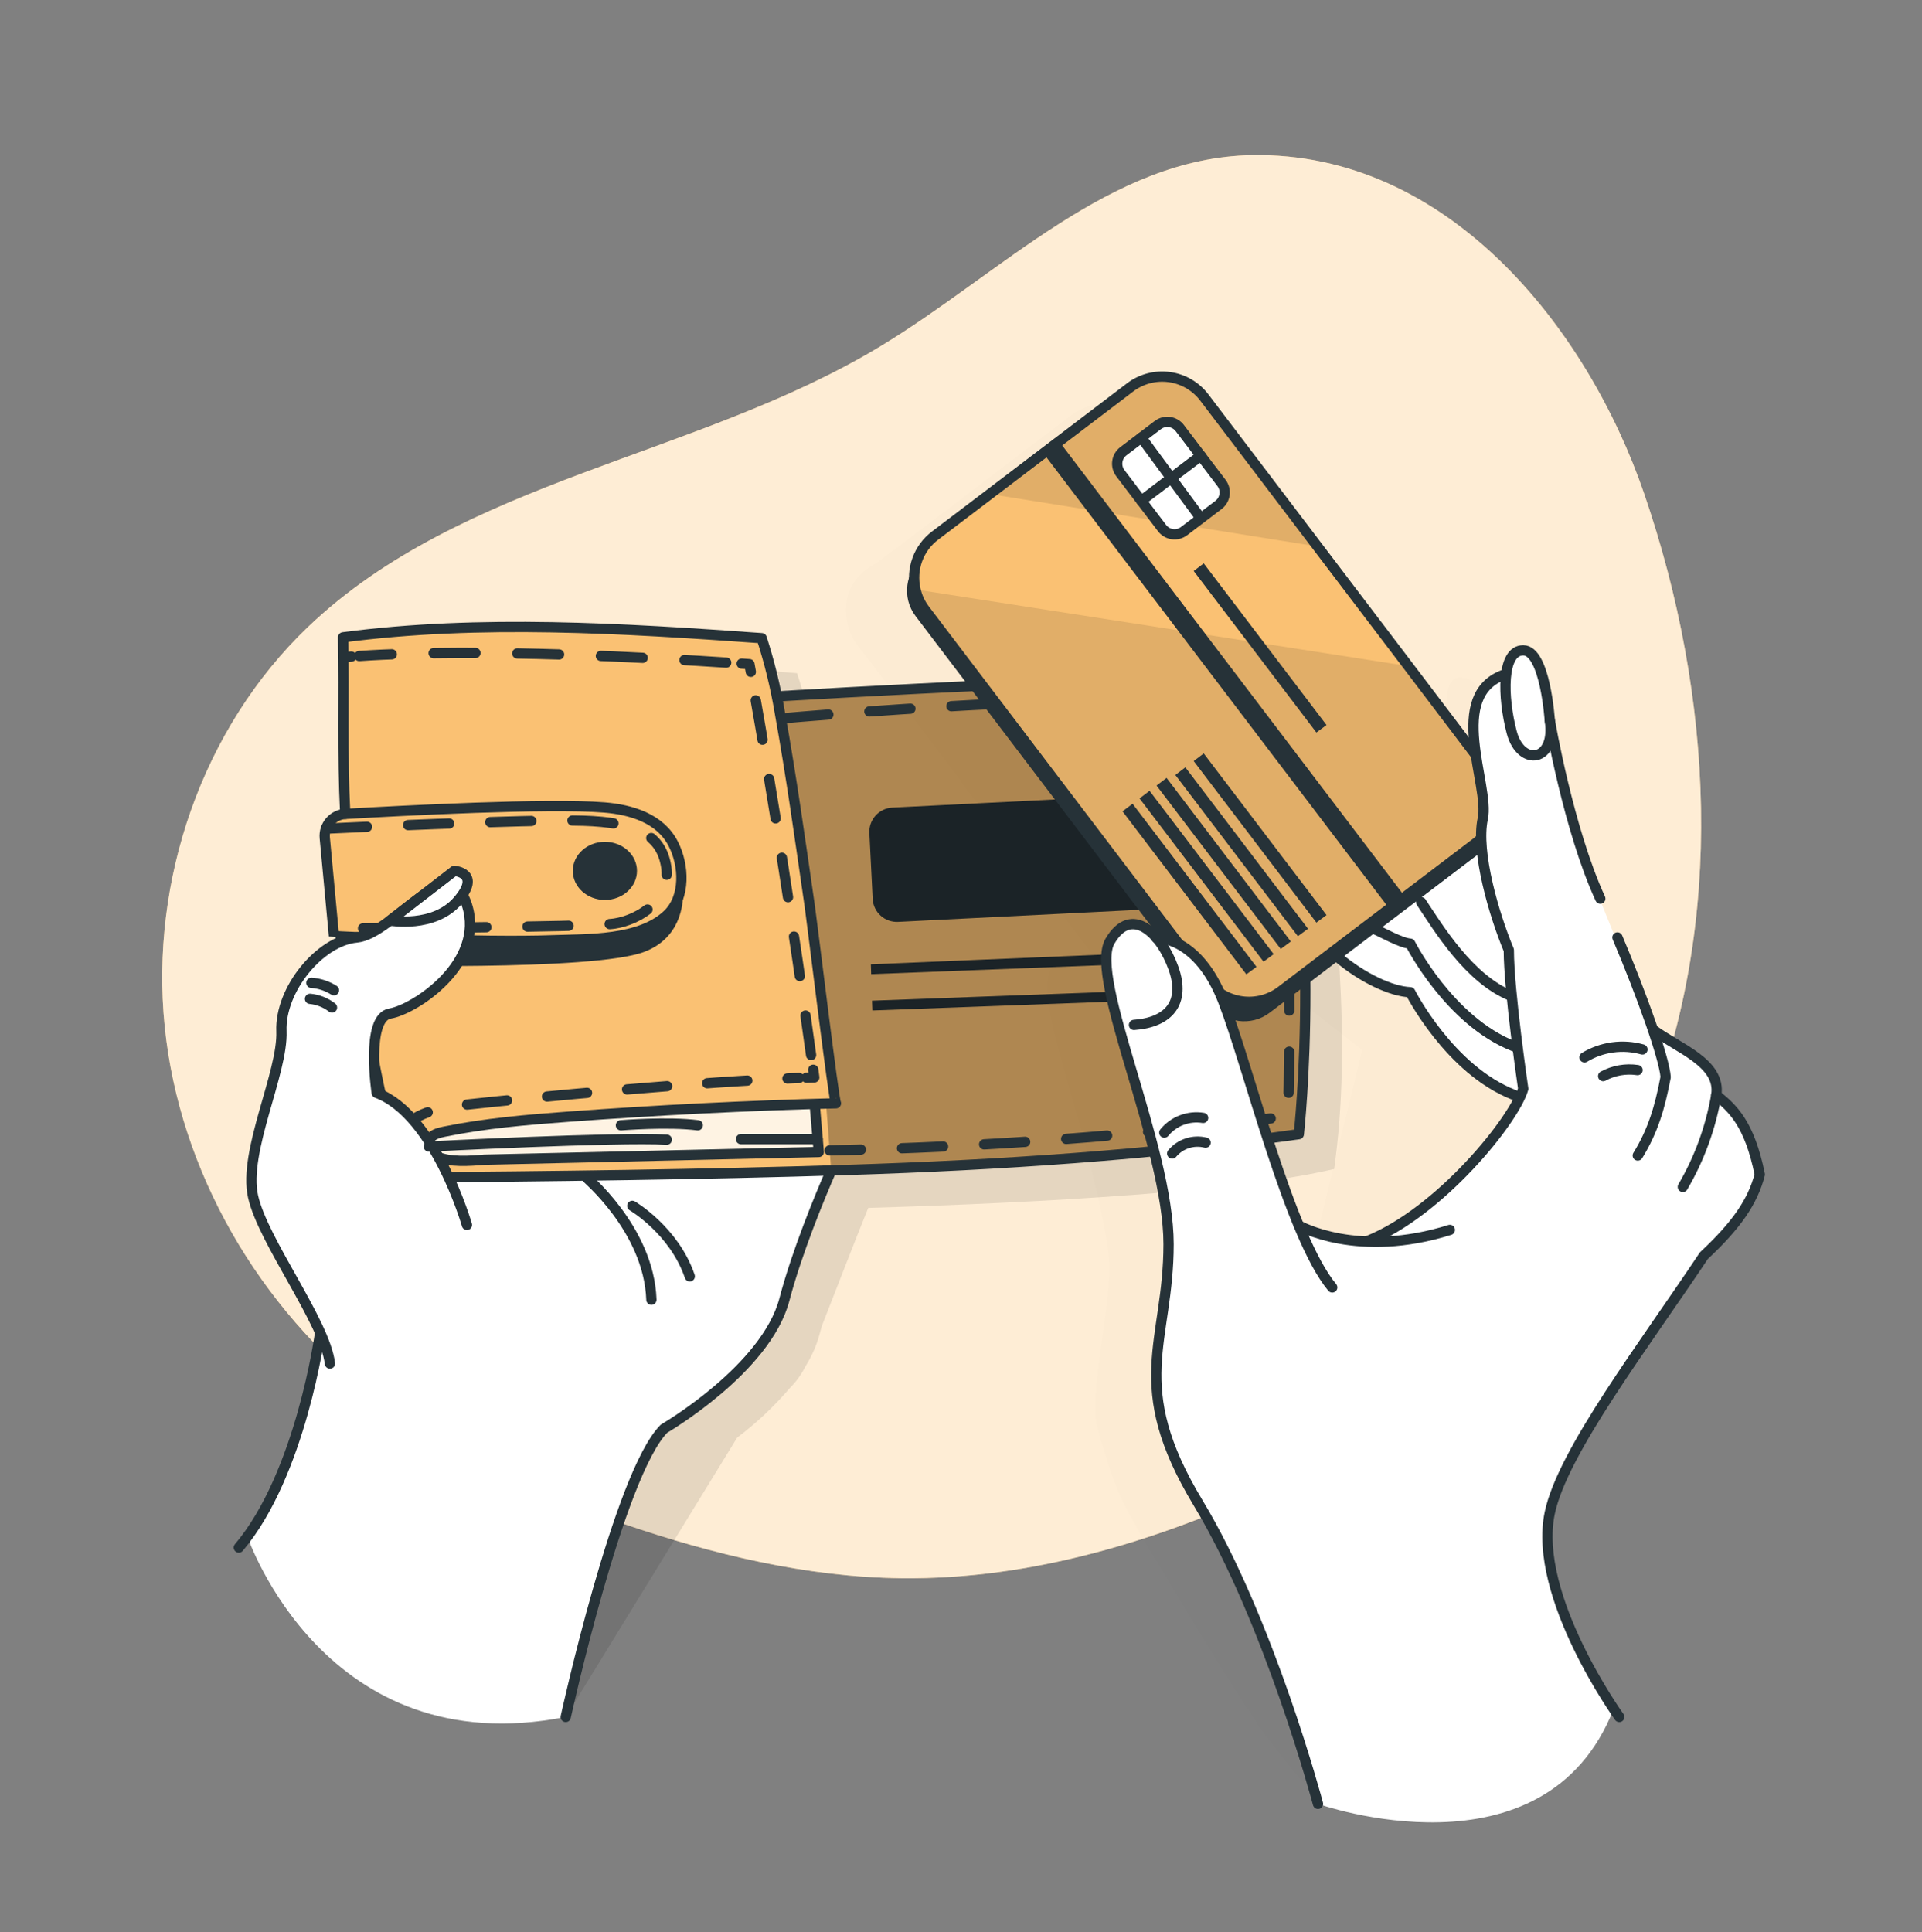 <svg width="187" height="188" viewBox="0 0 187 188" fill="none" xmlns="http://www.w3.org/2000/svg">
<rect x="0" y="0" width="187" height="188" fill="#808080" stroke="none"/>
<path d="M121.801 15.094C108.034 15.329 97.419 26.587 85.635 33.708C67.84 44.46 44.985 46.644 29.954 61.01C19.665 70.857 14.586 85.682 16.022 99.846C17.458 114.009 25.238 127.286 36.487 136.015C43.661 141.577 52.08 145.328 60.67 148.264C69.377 151.233 78.443 153.436 87.643 153.552C100.393 153.713 112.918 149.857 124.452 144.415C132.475 140.634 140.209 136.012 146.518 129.777C152.48 123.89 157.05 116.657 160.18 108.885C167.919 89.677 166.688 67.659 159.979 48.065C154.428 31.86 140.86 14.764 121.801 15.094Z" fill="#FAC173"/>
<path opacity="0.7" d="M121.801 15.094C108.034 15.329 97.419 26.587 85.635 33.708C67.84 44.46 44.985 46.644 29.954 61.01C19.665 70.857 14.586 85.682 16.022 99.846C17.458 114.009 25.238 127.286 36.487 136.015C43.661 141.577 52.08 145.328 60.67 148.264C69.377 151.233 78.443 153.436 87.643 153.552C100.393 153.713 112.918 149.857 124.452 144.415C132.475 140.634 140.209 136.012 146.518 129.777C152.48 123.89 157.05 116.657 160.18 108.885C167.919 89.677 166.688 67.659 159.979 48.065C154.428 31.86 140.86 14.764 121.801 15.094Z" fill="white"/>
<path opacity="0.1" d="M130.335 94.367C130.238 91.551 130.055 88.548 129.752 85.44C129.344 79.231 128.566 73.434 127.156 69.788C119.392 68.198 79.056 71.16 79.026 71.16L78.776 70.038L78.675 69.593L78.495 68.812L78.447 68.632C78.185 67.577 77.889 66.534 77.545 65.498C77.545 65.498 46.967 62.768 36.824 65.416C36.824 65.505 36.824 65.591 36.824 65.681L36.854 68.183C36.884 73.027 36.772 77.571 37.022 82.56V82.597C36.974 82.593 36.925 82.593 36.876 82.597C36.483 82.649 36.111 82.809 35.803 83.059C35.495 83.31 35.262 83.64 35.13 84.015C35.029 84.305 34.992 84.614 35.021 84.92L35.156 86.494C35.156 86.52 35.156 86.543 35.156 86.569C35.53 90.541 35.904 94.475 35.904 94.475C35.904 94.475 36.099 94.494 36.416 94.509L38.096 94.629C34.52 94.958 30.616 99.678 30.788 103.736C30.96 107.794 27.048 115.434 28.024 119.818C28.772 123.244 32.62 128.753 34.494 132.938L34.348 133.768L25.982 150.568C26.543 149.745 31.592 171.699 55.042 167.05L71.726 139.868C73.587 138.464 75.29 136.863 76.805 135.092C77.444 134.457 77.976 133.721 78.379 132.915C78.975 131.963 79.43 130.93 79.729 129.848C79.804 129.564 79.883 129.284 79.965 128.996C81.326 125.529 83.144 120.798 84.475 117.521C102.053 116.998 120.51 115.924 129.778 113.744H129.797C130.694 107.648 130.713 100.807 130.335 94.367ZM40.063 109.727C39.918 108.714 39.83 107.694 39.801 106.672C40.007 107.749 40.231 108.822 40.467 109.899C40.332 109.839 40.198 109.78 40.063 109.727Z" fill="black"/>
<path d="M24.071 149.494C24.071 149.494 31.581 171.699 55.042 167.05C55.042 167.05 60.248 142.609 64.609 139C67.421 136.681 73.633 132.522 74.961 129.512C76.289 126.501 81.622 112.203 82.654 110.483C83.686 108.762 71.464 88.966 71.464 88.966L45.718 102.251L31.394 127.683C31.394 127.683 28.645 144.139 24.071 149.494Z" fill="white"/>
<path d="M31.143 129.665C31.143 129.665 29.307 143.395 23.237 150.568" stroke="#263238" stroke-linecap="round" stroke-linejoin="round"/>
<path d="M55.042 167.05C55.042 167.05 60.218 143.402 64.609 139C64.609 139 74.527 133.233 76.315 126.445C77.553 121.744 79.804 116.325 80.881 113.864" stroke="#263238" stroke-linecap="round" stroke-linejoin="round"/>
<path d="M57.129 114.623C56.755 114.383 63.131 119.485 63.378 126.456" stroke="#263238" stroke-linecap="round" stroke-linejoin="round"/>
<path d="M126.382 110.348C105.707 115.21 39.12 114.57 39.12 114.57C38.559 113.389 37.883 110.412 37.228 106.963C35.919 100.04 34.696 91.218 34.696 91.218L32.493 91.064C32.493 91.064 32.119 87.13 31.745 83.158C31.371 79.186 33.615 79.19 33.615 79.19L33.454 65.442L33.413 62.008C43.556 59.361 74.134 62.091 74.134 62.091L75.088 65.404L75.619 67.753L123.745 66.395C128.159 77.806 126.382 110.348 126.382 110.348Z" fill="#FAC173"/>
<path d="M118.386 76.996L86.821 78.575C85.522 78.64 84.521 79.746 84.586 81.045L84.907 87.459C84.972 88.758 86.077 89.759 87.377 89.694L118.942 88.115C120.242 88.05 121.242 86.945 121.177 85.645L120.856 79.231C120.791 77.932 119.686 76.931 118.386 76.996Z" fill="#263238"/>
<path d="M121.004 92.306L121.105 93.372L84.76 94.778L84.73 93.821L121.004 92.306Z" fill="#263238"/>
<path d="M121.183 96.013L121.217 96.97L84.876 98.313L84.842 97.359L121.183 96.013Z" fill="#263238"/>
<path opacity="0.3" d="M123.738 66.395C123.738 66.395 129.101 91.827 126.382 110.348C126.382 110.348 92.468 114.327 80.855 113.684L80.38 107.494L81.353 107.345C81.353 107.345 76.67 72.017 75.608 67.753C75.608 67.753 115.996 64.802 123.738 66.395Z" fill="black"/>
<path opacity="0.8" d="M79.262 107.405L79.662 112.084C79.662 112.084 45.478 113.58 42.471 112.491C39.465 111.403 42.632 109.667 50.584 109.043C58.535 108.418 79.262 107.405 79.262 107.405Z" fill="white"/>
<path d="M58.853 87.56C60.577 87.56 61.975 86.294 61.975 84.733C61.975 83.171 60.577 81.905 58.853 81.905C57.128 81.905 55.73 83.171 55.73 84.733C55.73 86.294 57.128 87.56 58.853 87.56Z" fill="#263238"/>
<path d="M34.696 91.214C35.401 99.126 36.881 106.949 39.117 114.57C53.617 114.447 68.113 114.286 82.609 113.822C97.105 113.359 112.002 112.379 126.367 110.348C126.367 110.348 128.94 87.624 123.723 66.395C117.956 65.195 75.754 67.746 75.754 67.746" stroke="#263238" stroke-linecap="round" stroke-linejoin="round"/>
<path d="M79.262 107.404L79.662 112.083L47.124 112.831C45.781 112.947 43.691 113.123 42.456 112.491C41.895 112.203 41.492 111.5 41.757 110.924C41.996 110.408 42.625 110.224 43.186 110.112C47.165 109.293 51.227 108.949 55.277 108.65C63.949 108.006 72.635 107.571 81.334 107.345C81.15 107.345 79.03 89.845 78.794 88.229C77.874 81.909 76.999 75.562 75.862 69.275C75.452 66.841 74.866 64.44 74.108 62.09C60.704 61.133 46.705 60.247 33.383 62.008C33.507 67.944 33.286 73.228 33.589 79.19" stroke="#263238" stroke-linecap="round" stroke-linejoin="round"/>
<path d="M38.619 112.809C38.539 112.567 38.491 112.316 38.477 112.061" stroke="#263238" stroke-linecap="round" stroke-linejoin="round"/>
<path d="M38.694 110.643C39.191 109.398 40.684 107.992 44.742 107.543C52.143 106.72 68.277 105.239 77.743 104.88" stroke="#263238" stroke-linecap="round" stroke-linejoin="round" stroke-dasharray="3.91 3.91"/>
<path d="M78.476 104.854L79.224 104.828L79.124 104.08" stroke="#263238" stroke-linecap="round" stroke-linejoin="round"/>
<path d="M78.914 102.647C77.212 90.406 75.327 78.255 73.169 66.081" stroke="#263238" stroke-linecap="round" stroke-linejoin="round" stroke-dasharray="3.88 3.88"/>
<path d="M73.05 65.367L72.915 64.619L72.167 64.566" stroke="#263238" stroke-linecap="round" stroke-linejoin="round"/>
<path d="M70.656 64.469C64.436 64.054 46.75 63.018 34.95 63.826" stroke="#263238" stroke-linecap="round" stroke-linejoin="round" stroke-dasharray="4.07 4.07"/>
<path d="M34.187 63.882L33.439 63.942" stroke="#263238" stroke-linecap="round" stroke-linejoin="round"/>
<path d="M32.493 91.064L31.599 81.527C31.572 81.241 31.603 80.952 31.69 80.678C31.777 80.404 31.919 80.15 32.106 79.932C32.294 79.713 32.523 79.535 32.781 79.408C33.039 79.28 33.32 79.206 33.608 79.19C39.105 78.872 53.325 78.124 58.782 78.562C61.4 78.771 64.246 79.613 65.514 82.118C66.568 84.183 66.725 87.28 64.956 88.978C62.264 91.558 57.155 91.36 53.684 91.483C47.221 91.73 32.497 91.121 32.493 91.064Z" stroke="#263238" stroke-linecap="round" stroke-linejoin="round"/>
<path d="M66.303 85.234C66.303 84.969 67.664 90.713 62.69 92.609C57.716 94.505 34.696 93.907 34.696 93.907V91.214C34.696 91.214 50.98 91.558 53.691 91.484C56.403 91.409 66.011 92.31 66.303 85.234Z" fill="#263238"/>
<path d="M61.519 117.323C61.519 117.323 65.588 119.706 67.111 124.182" stroke="#263238" stroke-linecap="round" stroke-linejoin="round"/>
<path d="M31.712 80.622C31.712 80.622 51.668 79.683 56.747 79.852C61.826 80.02 64.313 81.138 64.818 84.321C65.323 87.504 62.245 89.486 59.791 89.86C57.338 90.234 32.489 90.342 32.489 90.342" stroke="#263238" stroke-linecap="round" stroke-linejoin="round" stroke-dasharray="4 4"/>
<path d="M45.426 119.178C45.426 119.178 42.337 108.448 36.652 106.335C36.652 106.335 35.53 99.012 37.954 98.608C40.377 98.204 47.221 93.694 45.434 88.065C43.646 82.436 38.279 90.889 34.703 91.214C31.128 91.54 27.224 96.263 27.384 100.325C27.545 104.386 23.644 112.027 24.62 116.407C25.597 120.786 31.614 128.599 32.1 132.665" fill="white"/>
<path d="M45.426 119.178C45.426 119.178 42.337 108.448 36.652 106.335C36.652 106.335 35.53 99.012 37.954 98.608C40.377 98.204 47.221 93.694 45.434 88.065C43.646 82.436 38.279 90.889 34.703 91.214C31.128 91.54 27.224 96.263 27.384 100.325C27.545 104.386 23.644 112.027 24.62 116.407C25.597 120.786 31.614 128.599 32.1 132.665" stroke="#263238" stroke-linecap="round" stroke-linejoin="round"/>
<path d="M37.942 89.565C37.942 89.565 42.225 90.343 44.551 87.624C46.877 84.905 44.199 84.733 44.199 84.733L37.942 89.565Z" fill="white" stroke="#263238" stroke-linecap="round" stroke-linejoin="round"/>
<path d="M30.294 95.624C31.076 95.677 31.832 95.925 32.493 96.345" stroke="#263238" stroke-linecap="round" stroke-linejoin="round"/>
<path d="M30.163 97.179C30.942 97.253 31.683 97.546 32.302 98.024" stroke="#263238" stroke-linecap="round" stroke-linejoin="round"/>
<path d="M41.723 111.552C41.723 111.552 60.05 110.606 64.874 110.883" stroke="#263238" stroke-linecap="round" stroke-linejoin="round"/>
<path d="M60.412 109.484C60.412 109.484 65.024 109.11 67.892 109.484" stroke="#263238" stroke-linecap="round" stroke-linejoin="round"/>
<path d="M72.096 110.831H79.557" stroke="#263238" stroke-linecap="round" stroke-linejoin="round"/>
<path d="M76.61 69.847C76.61 69.847 109.384 66.919 122.552 68.591C122.552 68.591 126.105 75.125 125.331 108.609C110.53 110.506 95.639 111.613 80.72 111.926" stroke="#263238" stroke-linecap="round" stroke-linejoin="round" stroke-dasharray="4 4"/>
<g opacity="0.1">
<path opacity="0.1" d="M165.33 116.186C164.399 112.225 163.034 110.737 161.665 109.593C161.665 109.593 161.635 107.349 159.881 106.069C159.413 105.657 158.913 105.282 158.385 104.947C156.74 103.713 154.926 102.329 154.926 102.329C154.073 99.861 152.917 96.873 151.668 93.933L151.732 94.603C150.453 91.48 149.2 88.372 148.848 87.34V87.317C149.222 88.312 149.596 89.273 150.008 90.159L145.325 73.61C145.213 72.944 145.097 72.29 144.981 71.658C144.757 69.788 144.147 66.265 142.677 66.014C142.622 66.01 142.567 66.01 142.513 66.014C142.513 66.014 140.781 65.266 140.781 68.337C138.72 69.025 137.924 70.581 137.726 72.409C137.618 72.99 137.606 73.583 137.688 74.167C137.726 74.844 137.804 75.536 137.909 76.224L131.274 67.503L130.634 66.672L122.451 55.901L111.452 41.39C111.043 40.851 110.531 40.398 109.947 40.057C109.363 39.717 108.717 39.494 108.047 39.403C107.376 39.311 106.695 39.353 106.04 39.525C105.386 39.697 104.772 39.997 104.234 40.406L90.579 50.777L85.25 54.824C81.162 56.952 82.228 61.156 83.361 62.648L107.173 93.993C107.049 93.977 106.924 93.971 106.799 93.974C106.799 93.974 106.119 92.37 104.436 92.624C104.077 92.641 103.731 92.756 103.433 92.957C103.162 93.1 102.932 93.31 102.764 93.567C102.577 93.792 102.41 94.032 102.263 94.285C101.406 95.751 102.199 99.337 103.437 103.717C103.516 104.001 103.594 104.274 103.669 104.529V104.57L103.987 105.666C105.199 109.869 107.465 118.123 107.884 122.17C107.914 122.544 107.933 122.944 107.94 123.318C107.966 127.978 105.898 135.78 106.788 139.004C106.904 139.426 107.024 139.83 107.144 140.231C107.806 142.385 108.396 144.423 109.436 146.446C110.7 148.915 112.207 151.282 113.617 153.672C116.206 158.063 118.883 162.401 121.651 166.687C122.926 168.655 124.419 170.45 125.862 172.297C126.524 173.146 127.968 174.422 128.218 175.51C128.218 175.51 141.02 176.568 148.186 172.017L147.513 161.829L152.319 134.209C153.692 132.126 157.929 128.057 158.774 126.77C159.212 126.131 159.638 125.495 160.053 124.874C163.214 121.923 164.796 119.638 165.491 116.979C165.506 116.987 165.458 116.684 165.33 116.186ZM121.011 122.219L120.948 122.099C122.255 122.691 123.641 123.094 125.062 123.296C123.57 123.124 121.883 122.884 121.011 122.219ZM126.412 123.457L127.1 123.505C126.87 123.505 126.64 123.488 126.412 123.457ZM120.877 121.938L120.017 120.233C118.82 116.799 116.116 108.706 116.105 108.672C115.575 106.34 114.867 104.052 113.988 101.828C114.624 102.053 115.306 102.115 115.972 102.011C116.639 101.906 117.269 101.638 117.806 101.23L124.351 96.259C125.028 96.667 125.72 97.034 126.397 97.355L132.527 102.146L127.665 122.129L120.877 121.938ZM145.688 75.914C146.197 78.3 147.001 81.733 148.067 85.058C147.032 82.078 146.234 79.02 145.68 75.914H145.688Z" fill="black"/>
<path opacity="0.1" d="M117.904 171.935L117.941 172.114C117.941 172.114 117.93 172.047 117.904 171.935Z" fill="black"/>
</g>
<path d="M140.624 76.647C140.998 76.4 146.481 73.415 149.226 82.365C151.971 91.315 155.191 106.544 155.191 106.544L148.669 107.812C148.669 107.812 142.625 104.596 137.209 96.54C137.209 96.54 129.617 94.573 126.311 89.897C123.319 85.649 132.549 70.049 132.549 70.049L140.624 76.647Z" fill="white"/>
<path d="M138.279 87.784C139.895 90.208 142.954 95.305 147.083 96.913" stroke="#263238" stroke-linecap="round" stroke-linejoin="round"/>
<path d="M133.709 90.391C134.457 90.694 136.327 91.771 137.209 91.812C137.209 91.812 141.02 99.356 147.307 101.806" stroke="#263238" stroke-linecap="round" stroke-linejoin="round"/>
<path d="M130.212 93.17C132.549 95.126 135.336 96.461 137.209 96.536C137.209 96.536 141.02 104.08 147.307 106.529" stroke="#263238" stroke-linecap="round" stroke-linejoin="round"/>
<path d="M110.54 38.507L89.859 54.216C88.063 55.58 87.713 58.142 89.077 59.938L117.801 97.753C119.165 99.549 121.727 99.899 123.524 98.535L144.204 82.826C146.001 81.461 146.351 78.899 144.986 77.103L116.263 39.288C114.898 37.492 112.336 37.142 110.54 38.507Z" fill="#263238"/>
<path d="M143.616 82.006L124.639 96.424C124.101 96.834 123.487 97.134 122.832 97.306C122.178 97.479 121.496 97.52 120.825 97.428C120.155 97.337 119.509 97.114 118.925 96.772C118.34 96.43 117.829 95.976 117.421 95.436L89.988 59.323C89.541 58.739 89.227 58.065 89.068 57.348C88.847 56.385 88.909 55.378 89.247 54.449C89.585 53.52 90.184 52.708 90.972 52.112L96.305 48.065L109.956 37.691C110.495 37.281 111.109 36.982 111.763 36.81C112.418 36.638 113.099 36.597 113.77 36.689C114.44 36.78 115.086 37.003 115.67 37.344C116.254 37.686 116.765 38.139 117.174 38.678L128.181 53.167L136.364 63.938L144.592 74.784C145.003 75.322 145.303 75.936 145.476 76.59C145.649 77.244 145.692 77.927 145.601 78.597C145.51 79.268 145.288 79.914 144.948 80.499C144.607 81.084 144.155 81.596 143.616 82.006Z" fill="#FAC173"/>
<path opacity="0.1" d="M128.166 53.167L96.294 48.062L109.956 37.691C110.495 37.281 111.109 36.982 111.763 36.81C112.418 36.638 113.099 36.597 113.77 36.689C114.44 36.78 115.086 37.003 115.67 37.344C116.254 37.686 116.765 38.139 117.174 38.678L128.166 53.167Z" fill="black"/>
<path opacity="0.1" d="M143.616 82.006L124.639 96.424C124.101 96.834 123.487 97.134 122.832 97.306C122.178 97.479 121.496 97.52 120.825 97.429C120.155 97.337 119.509 97.114 118.924 96.772C118.34 96.43 117.829 95.976 117.421 95.436L89.988 59.323C89.541 58.739 89.227 58.066 89.068 57.348L136.992 64.802L144.592 74.806C145.414 75.892 145.773 77.258 145.59 78.608C145.407 79.957 144.697 81.179 143.616 82.006Z" fill="black"/>
<path d="M112.649 41.358L109.299 43.903C108.628 44.412 108.497 45.37 109.007 46.041L113.063 51.381C113.573 52.052 114.53 52.183 115.201 51.673L118.552 49.128C119.223 48.618 119.353 47.661 118.844 46.99L114.787 41.65C114.278 40.979 113.32 40.848 112.649 41.358Z" fill="white" stroke="#263238" stroke-linecap="round" stroke-linejoin="round"/>
<path d="M111.044 42.571L116.83 50.433" stroke="#263238" stroke-linecap="round" stroke-linejoin="round"/>
<path d="M111.044 48.724L116.83 44.337" stroke="#263238" stroke-linecap="round" stroke-linejoin="round"/>
<path d="M122.249 94.071L121.262 94.797L109.215 78.939L110.195 78.199L122.249 94.071Z" fill="#263238"/>
<path d="M123.921 92.833L122.934 93.566L110.872 77.682L111.845 76.942L123.921 92.833Z" fill="#263238"/>
<path d="M125.589 91.603L124.606 92.329L112.525 76.43L113.502 75.686L125.589 91.603Z" fill="#263238"/>
<path d="M127.261 90.365L126.274 91.09L114.354 75.401L115.327 74.657L127.261 90.365Z" fill="#263238"/>
<path d="M129.064 89.034L128.076 89.763L116.138 74.047L117.114 73.303L129.064 89.034Z" fill="#263238"/>
<path d="M129.064 70.543L128.076 71.269L116.138 55.553L117.114 54.812L129.064 70.543Z" fill="#263238"/>
<path d="M103.064 42.967L101.536 44.128L135.176 88.414L136.704 87.254L103.064 42.967Z" fill="#263238"/>
<path d="M143.616 82.006L124.639 96.424C124.101 96.834 123.487 97.134 122.832 97.306C122.178 97.479 121.496 97.52 120.825 97.428C120.155 97.337 119.509 97.114 118.925 96.772C118.34 96.43 117.829 95.976 117.421 95.436L89.988 59.323C89.541 58.739 89.227 58.065 89.068 57.348C88.847 56.385 88.909 55.378 89.247 54.449C89.585 53.52 90.184 52.708 90.972 52.112L96.305 48.065L109.956 37.691C110.495 37.281 111.109 36.982 111.763 36.81C112.418 36.638 113.099 36.597 113.77 36.689C114.44 36.78 115.086 37.003 115.67 37.344C116.254 37.686 116.765 38.139 117.174 38.678L128.181 53.167L136.364 63.938L144.592 74.784C145.003 75.322 145.303 75.936 145.476 76.59C145.649 77.244 145.692 77.927 145.601 78.597C145.51 79.268 145.288 79.914 144.948 80.499C144.607 81.084 144.155 81.596 143.616 82.006V82.006Z" stroke="#263238" stroke-linecap="round" stroke-linejoin="round"/>
<path d="M128.233 175.506C128.233 175.506 150.322 183.36 157.005 166.253C157.005 166.253 146.552 153.537 152.259 143.147C155.85 136.602 165.779 122.155 165.779 122.155C165.779 122.155 169.927 118.217 171.217 114.26C171.217 114.26 170.507 109.85 167.38 106.866C167.38 106.866 167.346 104.622 165.592 103.343C163.838 102.063 160.622 99.603 160.622 99.603C160.622 99.603 155.333 86.916 154.548 84.624C153.763 82.331 152.184 77.997 151.395 73.209C150.606 68.422 149.877 63.268 148.201 63.283C148.201 63.283 146.473 62.535 146.473 65.606C146.473 65.606 142.846 67.476 143.38 71.433C143.915 75.39 144.409 77.436 144.267 79.661C144.125 81.886 144.839 89.613 146.627 92.037C146.627 92.037 147.225 102.883 148.123 105.706C148.153 105.792 148.179 105.871 148.205 105.942C149.147 108.332 139.73 117.536 134.633 120.027C134.633 120.027 134.098 121.022 132.119 120.749C130.141 120.475 126.793 120.348 126.218 118.879C125.642 117.409 121.808 105.942 121.808 105.942C121.808 105.942 118.708 91.244 112.514 91.247C112.514 91.247 111.575 89.003 109.148 90.23C106.721 91.457 108.31 98.144 109.384 101.802C110.457 105.459 113.176 115.075 113.617 119.499C114.059 123.924 111.553 132.788 112.495 136.273C113.438 139.759 114.485 142.111 117.492 147.819C120.499 153.526 127.16 170.543 128.233 175.506Z" fill="white"/>
<path d="M128.233 175.506C128.233 175.506 123.506 157.711 116.557 146.203C109.608 134.695 113.696 130.626 113.696 121.048C113.696 111.47 105.891 95.164 107.996 91.57C110.102 87.975 112.974 90.851 114.175 94.206C115.375 97.561 113.696 99.48 110.33 99.719" stroke="#263238" stroke-linecap="round" stroke-linejoin="round"/>
<path d="M112.514 91.263C112.514 91.263 116.55 91.016 119.029 97.467C121.509 103.919 125.481 120.281 129.617 125.259" stroke="#263238" stroke-linecap="round" stroke-linejoin="round"/>
<path d="M126.352 119.215C126.375 119.268 132.13 122.477 141.062 119.664" stroke="#263238" stroke-linecap="round" stroke-linejoin="round"/>
<path d="M113.281 110.198C113.73 109.649 114.315 109.228 114.978 108.977C115.641 108.725 116.358 108.652 117.058 108.766" stroke="#263238" stroke-linecap="round" stroke-linejoin="round"/>
<path d="M114.048 112.229C114.435 111.765 114.946 111.42 115.521 111.233C116.095 111.046 116.711 111.024 117.298 111.171" stroke="#263238" stroke-linecap="round" stroke-linejoin="round"/>
<path d="M146.473 65.595C140.602 67.551 144.977 76.418 144.267 79.653C143.556 82.888 145.389 89.082 146.799 92.44C146.799 96.379 148.201 105.934 148.201 105.934C147.334 108.975 140.093 117.936 133.058 120.741" stroke="#263238" stroke-linecap="round" stroke-linejoin="round"/>
<path d="M150.782 70.061C150.782 70.061 150.344 63.273 148.201 63.273C146.058 63.273 146.189 67.847 147.079 71.242C147.969 74.638 151.433 74.152 150.782 70.061Z" stroke="#263238" stroke-linecap="round" stroke-linejoin="round"/>
<path d="M150.782 70.061C150.782 70.061 152.607 80.731 155.7 87.433" stroke="#263238" stroke-linecap="round" stroke-linejoin="round"/>
<path d="M159.346 112.423C160.842 110 161.504 107.707 162.058 104.79C161.92 102.961 159.814 96.992 157.368 91.21" stroke="#263238" stroke-linecap="round" stroke-linejoin="round"/>
<path d="M160.82 100.167C163.247 101.993 167.47 103.395 166.984 106.544C166.447 109.694 165.345 112.722 163.73 115.479" stroke="#263238" stroke-linecap="round" stroke-linejoin="round"/>
<path d="M157.544 167.05C157.544 167.05 149.088 155.31 150.782 147.201C152.027 141.236 160.035 130.805 165.779 122.166C168.943 119.215 170.525 116.93 171.217 114.271C170.204 109.278 168.558 107.823 166.976 106.544" stroke="#263238" stroke-linecap="round" stroke-linejoin="round"/>
<path d="M159.799 102.105C158.857 101.84 157.871 101.771 156.901 101.903C155.932 102.035 155 102.365 154.163 102.871" stroke="#263238" stroke-linecap="round" stroke-linejoin="round"/>
<path d="M159.324 104.113C158.175 103.939 157.001 104.146 155.98 104.7" stroke="#263238" stroke-linecap="round" stroke-linejoin="round"/>
</svg>
